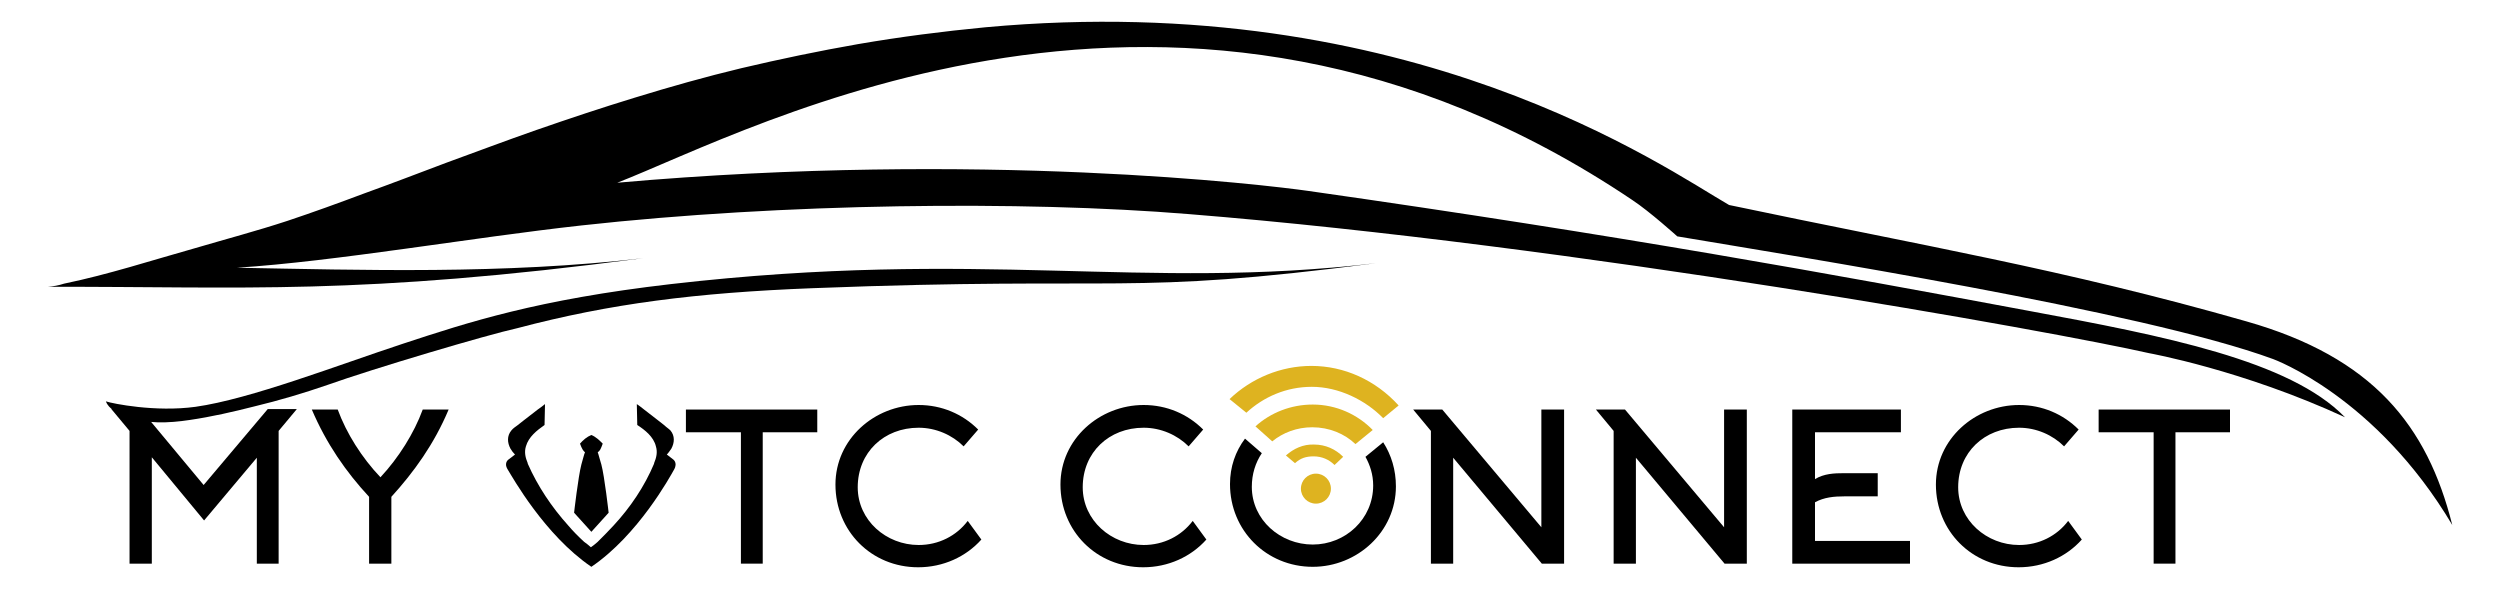 <?xml version="1.0" encoding="utf-8"?>
<!-- Generator: Adobe Illustrator 22.0.0, SVG Export Plug-In . SVG Version: 6.00 Build 0)  -->
<svg version="1.1" id="Calque_1" xmlns="http://www.w3.org/2000/svg" xmlns:xlink="http://www.w3.org/1999/xlink" x="0px" y="0px"
	 viewBox="0 0 550 130" style="enable-background:new 0 0 550 130;" xml:space="preserve">
<style type="text/css">
	.st0{fill:#DEB320;}
</style>
<path d="M27.8,91.7c4.4,1.6,9.3,1.4,13.9,0.7c4.8-0.7,9.6-1.8,14.3-3c5.4-1.3,10.8-2.9,16-4.7c10.1-3.6,35-11,41.8-12.5
	c20.4-5.4,39.3-7.8,65-8.8c69.8-2.7,68.4,1.7,123.9-5.5c-51.8,6.1-86.4-3.3-155.1,4.6c-29.4,3.4-44.6,8.4-58.9,13.1
	C74.4,80.3,55.1,87.8,43,89.5c-8.8,1.2-18.2-0.7-19.7-1.2c0.6,1.7,2.6,2.6,4.2,3.2C27.6,91.6,27.7,91.6,27.8,91.7z M23,88.3
	C23,88.3,23.1,88.3,23,88.3"/>
<path d="M10.5,63.1c43.4-0.1,67.9,2,131-6.3c-30.6,3.6-62.2,2.6-89.4,2.1c21.9-1.4,51.4-6.6,75.8-9.3c44.3-4.9,97-5.5,133.6-2.5
	c84.6,6.8,190.6,25.9,211.3,30.6c0,0,20.6,3.7,43.1,14.1c-12.1-12.5-39.8-17.9-69.5-23.4c-42.9-8-89.8-16.6-158.6-26.4
	c-9.2-1.3-71.9-8.9-152-1.8C165.2,28.8,259.5-23,359.1,44c3.8,2.5,9.9,8,9.9,8c25.4,4.3,102.3,16.4,131.1,27c0,0,22.6,8.2,39.4,36.5
	C534,93.6,522,78.6,494.2,70.7C454,59.2,422.6,54,380.4,45.1C366.3,37,310.6-2.6,216.8,6c-9.4,0.9-18.7,2.1-28,3.7
	c-8.6,1.5-17.2,3.3-25.7,5.3c-7.9,1.9-15.7,4.1-23.5,6.5c-7.2,2.2-14.4,4.6-21.6,7.1c-6.6,2.3-13.2,4.8-19.8,7.2
	c-6.1,2.3-12.1,4.6-18.2,6.8c-5.6,2.1-11.1,4.1-16.8,6c-6.7,2.2-13.5,4-20.3,6c-9.6,2.7-19.1,5.8-28.8,7.8
	C12.9,62.8,11.7,63,10.5,63.1z"/>
<g>
	<path d="M44.9,114.5l-11.5-13.9V124h-4.9V94.8l-4-4.8h6.4l13.9,16.7L58.9,90h6.4l-4,4.8V124h-4.8v-23.3L44.9,114.5z"/>
	<path d="M93,90.1h5.7c-3.2,7.6-7.6,13.7-12.6,19.2V124h-4.9v-14.7c-5.1-5.5-9.4-11.7-12.6-19.2h5.7c1.9,5.2,5.3,10.6,9.4,14.9
		C87.7,100.7,91.1,95.3,93,90.1z"/>
	<path d="M167.8,95.1V124H163V95.1h-12.1v-5h28.9v5H167.8z"/>
	<path d="M212,98.2c-2.5-2.5-6.1-4.1-9.9-4.1c-7.6,0-13.4,5.4-13.4,13.1c0,7.3,6.3,12.7,13.4,12.7c4.4,0,8.3-2,10.8-5.3l3,4.1
		c-3.4,3.8-8.4,6.1-13.9,6.1c-10.3,0-18.2-8-18.2-18.2c0-10,8.6-17.5,18.3-17.5c5.1,0,9.7,2,13.1,5.4L212,98.2z"/>
	<path d="M261.5,98.2c-2.5-2.5-6.1-4.1-9.9-4.1c-7.6,0-13.4,5.4-13.4,13.1c0,7.3,6.3,12.7,13.4,12.7c4.4,0,8.3-2,10.8-5.3l3,4.1
		c-3.4,3.8-8.4,6.1-13.9,6.1c-10.3,0-18.2-8-18.2-18.2c0-10,8.6-17.5,18.3-17.5c5.1,0,9.7,2,13.1,5.4L261.5,98.2z"/>
	<path d="M310.9,90.1h6.4l21.8,25.9V90.1h5V124h-4.9l-19.5-23.3V124h-4.9V94.8L310.9,90.1z"/>
	<path d="M351.1,90.1h6.4l21.8,25.9V90.1h5V124h-4.9l-19.5-23.3V124H355V94.8L351.1,90.1z"/>
	<path d="M399.3,119h20.9v5h-25.9V90.1h23.9v5h-18.9v10.3c2-1.2,4.2-1.3,6.4-1.3h7.4v5.1h-7.4c-2.2,0-4.4,0.2-6.4,1.3V119z"/>
	<path d="M454.1,98.2c-2.5-2.5-6.1-4.1-9.9-4.1c-7.6,0-13.4,5.4-13.4,13.1c0,7.3,6.3,12.7,13.4,12.7c4.4,0,8.3-2,10.8-5.3l3,4.1
		c-3.4,3.8-8.4,6.1-13.9,6.1c-10.3,0-18.2-8-18.2-18.2c0-10,8.6-17.5,18.3-17.5c5.1,0,9.7,2,13.1,5.4L454.1,98.2z"/>
	<path d="M478.6,95.1V124h-4.8V95.1h-12.1v-5h28.9v5H478.6z"/>
</g>
<g>
	<path d="M130.1,124.7c10.3-7,17.3-19.8,18.2-21.4c0.9-1.6-0.3-2.3-0.3-2.3l-1.3-1c0.4-0.4,0.7-0.9,1-1.3c0.7-1.3,0.8-2.8-0.2-4
		c-0.4-0.4-0.9-0.7-1.3-1.1c-0.5-0.4-0.9-0.7-1.4-1.1c-1-0.8-2.1-1.6-3.1-2.4c-0.5-0.4-1-0.8-1.6-1.2l0.1,4.6
		c1.7,1.1,3.6,2.6,4.1,4.7c0.4,1.3,0.1,2.5-0.4,3.7v0.1c-2.1,5-5.2,9.6-8.9,13.6c-1.1,1.2-2.3,2.4-3.5,3.6c-0.2,0.2-1.3,1.1-1.5,1.2
		c-0.2-0.2-1.3-1.1-1.5-1.2c-1.2-1.1-2.4-2.3-3.5-3.6c-3.6-4-6.7-8.6-8.9-13.6v-0.1c-0.5-1.2-0.8-2.4-0.4-3.7
		c0.6-2.1,2.4-3.5,4.1-4.7l0.1-4.6c-0.5,0.4-1,0.8-1.6,1.2c-1,0.8-2.1,1.6-3.1,2.4c-0.5,0.4-0.9,0.7-1.4,1.1
		c-0.4,0.3-0.9,0.6-1.3,1.1c-1,1.2-0.9,2.7-0.2,4c0.3,0.5,0.6,0.9,1,1.3l-1.3,1c0,0-1.3,0.7-0.3,2.3S119.8,117.7,130.1,124.7z"/>
	<path d="M130.1,117l-3.8-4.2c0,0,0.9-7.9,1.6-10.6c0.3-1,0.6-2.3,0.8-2.7c-0.4-0.3-0.7-0.8-1.1-1.9c0.7-0.8,1.5-1.5,2.5-1.9
		c1,0.4,1.8,1.2,2.5,1.9c-0.4,1.1-0.6,1.6-1.1,1.9c0.2,0.5,0.5,1.8,0.8,2.7c0.7,2.6,1.6,10.6,1.6,10.6L130.1,117z"/>
</g>
<g>
	<path class="st0" d="M279.9,97.1c2.3-1.9,5.4-3.1,8.8-3.1c3.7,0,7.1,1.4,9.5,3.7l3.8-3.1c-3.3-3.4-8-5.6-13.2-5.6
		c-4.8,0-9.3,1.8-12.6,4.8L279.9,97.1z"/>
	<path d="M300.4,100.5c1,1.8,1.7,3.9,1.7,6.3c0,7.4-6.1,13-13.3,13c-7.1,0-13.4-5.4-13.4-12.7c0-2.8,0.8-5.3,2.2-7.4l-3.7-3.2
		c-2.1,2.8-3.3,6.2-3.3,10c0,10.2,8,18.2,18.2,18.2c9.8,0,18.3-7.7,18.3-17.7c0-3.6-1-6.9-2.8-9.7L300.4,100.5z"/>
</g>
<g>
	<path class="st0" d="M288.5,80.5c-6.7,0-13.2,2.7-18,7.3l3.7,3c3.8-3.5,8.8-5.7,14.4-5.7c5.9,0,11.8,2.9,15.7,6.9l3.4-2.8
		C302.6,83.6,295.7,80.5,288.5,80.5z"/>
	<path class="st0" d="M282.9,100.2l2,1.7c1.2-1.1,2.4-1.5,4.1-1.5c1.8,0,3.4,0.7,4.6,1.9l1.9-1.8c-1.7-1.7-3.9-2.7-6.4-2.7
		C286.7,97.7,284.6,98.7,282.9,100.2z"/>
</g>
<circle class="st0" cx="289.5" cy="107.5" r="3.3"/>
</svg>
